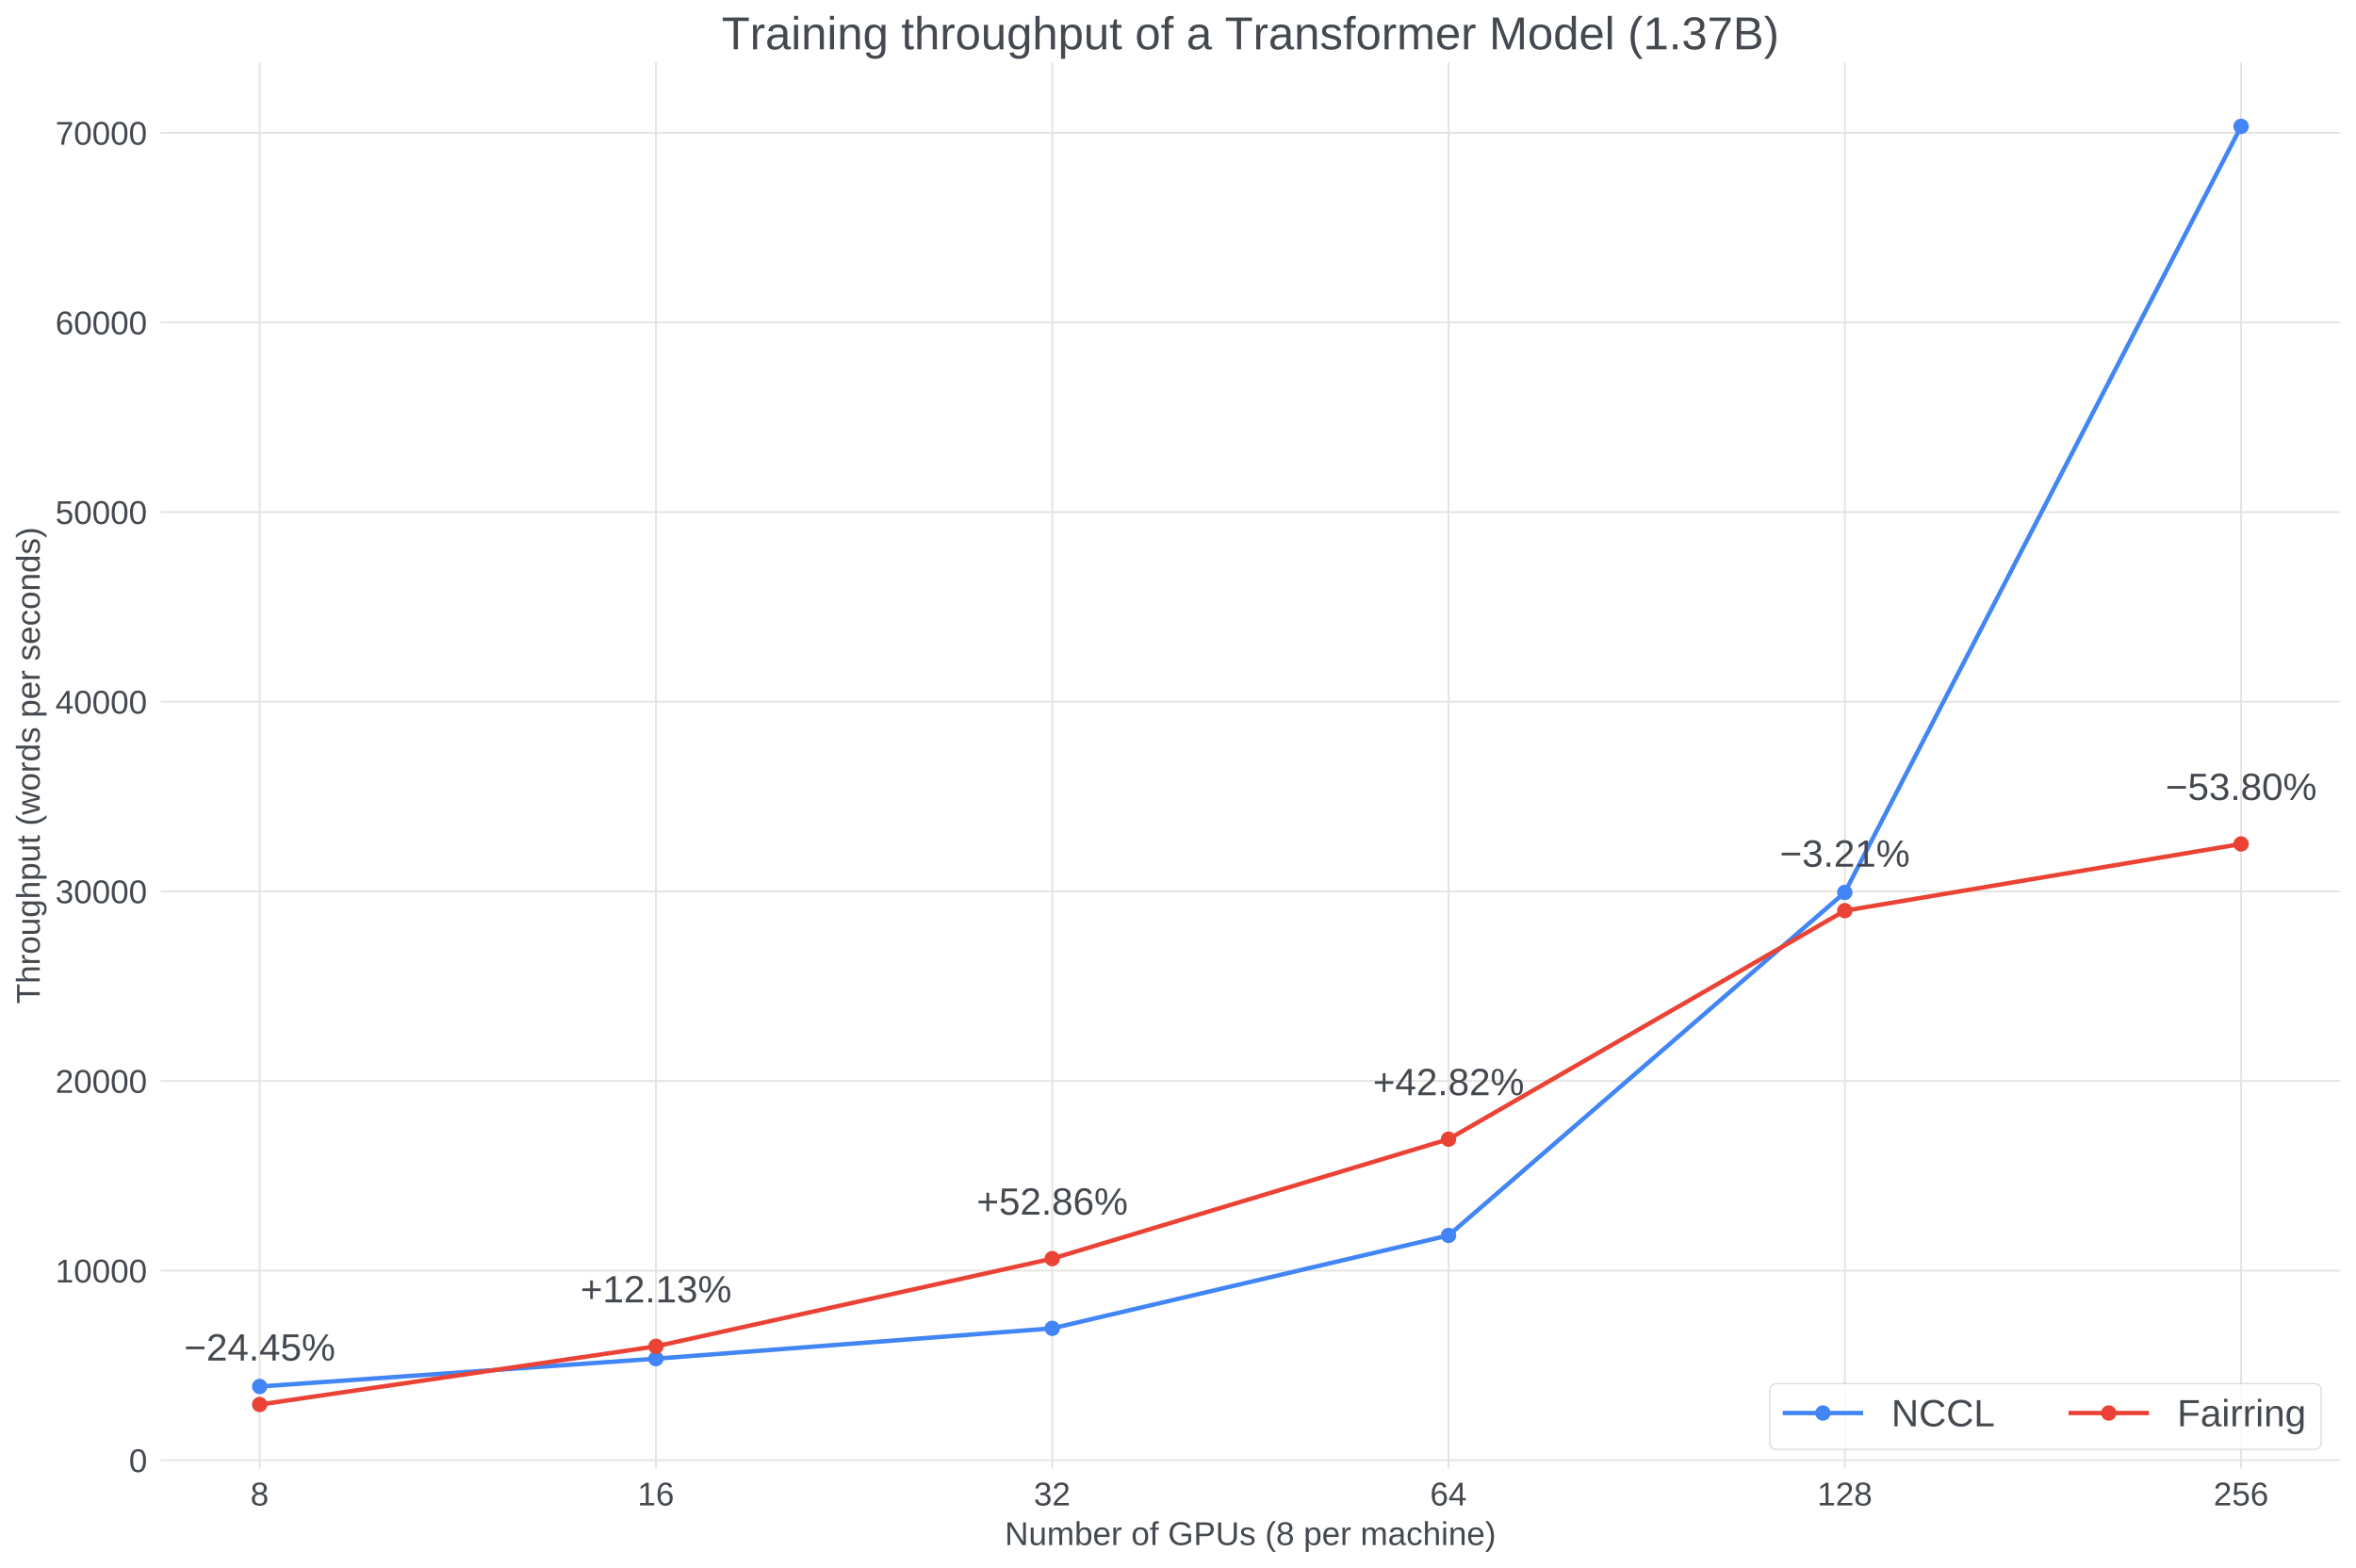 <?xml version="1.0" encoding="utf-8" standalone="no"?>
<!DOCTYPE svg PUBLIC "-//W3C//DTD SVG 1.1//EN"
  "http://www.w3.org/Graphics/SVG/1.1/DTD/svg11.dtd">
<!-- Created with matplotlib (https://matplotlib.org/) -->
<svg height="712.984pt" version="1.1" viewBox="0 0 1071.373 712.984" width="1071.373pt" xmlns="http://www.w3.org/2000/svg" xmlns:xlink="http://www.w3.org/1999/xlink">
 <defs>
  <style type="text/css">
*{stroke-linecap:butt;stroke-linejoin:round;}
  </style>
 </defs>
 <g id="figure_1">
  <g id="patch_1">
   <path d="M 0 712.984
L 1071.373 712.984
L 1071.373 0
L 0 0
z
" style="fill:#ffffff;"/>
  </g>
  <g id="axes_1">
   <g id="patch_2">
    <path d="M 73.033 667.818
L 1064.173 667.818
L 1064.173 28.418
L 73.033 28.418
z
" style="fill:#ffffff;"/>
   </g>
   <g id="matplotlib.axis_1">
    <g id="xtick_1">
     <g id="line2d_1">
      <path clip-path="url(#pa31ec04a45)" d="M 118.085 667.818
L 118.085 28.418
" style="fill:none;stroke:#e6e2df;stroke-linecap:square;stroke-width:0.8;"/>
     </g>
     <g id="line2d_2"/>
     <g id="text_1">
      <!-- $\mathdefault{8}$ -->
      <defs>
       <path d="M 51.266 19.188
Q 51.266 9.672 45.203 4.344
Q 39.156 -0.984 27.828 -0.984
Q 16.797 -0.984 10.562 4.234
Q 4.344 9.469 4.344 19.094
Q 4.344 25.828 8.203 30.422
Q 12.062 35.016 18.062 35.984
L 18.062 36.188
Q 12.453 37.5 9.203 41.891
Q 5.953 46.297 5.953 52.203
Q 5.953 60.062 11.828 64.938
Q 17.719 69.828 27.641 69.828
Q 37.797 69.828 43.672 65.031
Q 49.562 60.25 49.562 52.094
Q 49.562 46.188 46.281 41.797
Q 43.016 37.406 37.359 36.281
L 37.359 36.078
Q 43.953 35.016 47.609 30.5
Q 51.266 25.984 51.266 19.188
z
M 40.438 51.609
Q 40.438 63.281 27.641 63.281
Q 21.438 63.281 18.188 60.344
Q 14.938 57.422 14.938 51.609
Q 14.938 45.703 18.281 42.594
Q 21.625 39.5 27.734 39.5
Q 33.938 39.5 37.188 42.359
Q 40.438 45.219 40.438 51.609
z
M 42.141 20.016
Q 42.141 26.422 38.328 29.656
Q 34.516 32.906 27.641 32.906
Q 20.953 32.906 17.188 29.406
Q 13.422 25.922 13.422 19.828
Q 13.422 5.609 27.938 5.609
Q 35.109 5.609 38.625 9.047
Q 42.141 12.5 42.141 20.016
z
" id="LiberationSans-56"/>
      </defs>
      <g style="fill:#444950;" transform="translate(113.885 684.689)scale(0.15 -0.15)">
       <use transform="translate(0 0.172)" xlink:href="#LiberationSans-56"/>
      </g>
     </g>
    </g>
    <g id="xtick_2">
     <g id="line2d_3">
      <path clip-path="url(#pa31ec04a45)" d="M 298.292 667.818
L 298.292 28.418
" style="fill:none;stroke:#e6e2df;stroke-linecap:square;stroke-width:0.8;"/>
     </g>
     <g id="line2d_4"/>
     <g id="text_2">
      <!-- $\mathdefault{16}$ -->
      <defs>
       <path d="M 7.625 0
L 7.625 7.469
L 25.141 7.469
L 25.141 60.406
L 9.625 49.312
L 9.625 57.625
L 25.875 68.797
L 33.984 68.797
L 33.984 7.469
L 50.734 7.469
L 50.734 0
z
" id="LiberationSans-49"/>
       <path d="M 51.219 22.516
Q 51.219 11.625 45.312 5.312
Q 39.406 -0.984 29 -0.984
Q 17.391 -0.984 11.234 7.656
Q 5.078 16.312 5.078 32.812
Q 5.078 50.688 11.469 60.25
Q 17.875 69.828 29.688 69.828
Q 45.266 69.828 49.312 55.812
L 40.922 54.297
Q 38.328 62.703 29.594 62.703
Q 22.078 62.703 17.938 55.688
Q 13.812 48.688 13.812 35.406
Q 16.219 39.844 20.562 42.156
Q 24.906 44.484 30.516 44.484
Q 40.047 44.484 45.625 38.516
Q 51.219 32.562 51.219 22.516
z
M 42.281 22.125
Q 42.281 29.594 38.625 33.641
Q 34.969 37.703 28.422 37.703
Q 22.266 37.703 18.484 34.109
Q 14.703 30.516 14.703 24.219
Q 14.703 16.266 18.625 11.188
Q 22.562 6.109 28.719 6.109
Q 35.062 6.109 38.672 10.375
Q 42.281 14.656 42.281 22.125
z
" id="LiberationSans-54"/>
      </defs>
      <g style="fill:#444950;" transform="translate(289.892 684.689)scale(0.15 -0.15)">
       <use transform="translate(0 0.172)" xlink:href="#LiberationSans-49"/>
       <use transform="translate(55.615 0.172)" xlink:href="#LiberationSans-54"/>
      </g>
     </g>
    </g>
    <g id="xtick_3">
     <g id="line2d_5">
      <path clip-path="url(#pa31ec04a45)" d="M 478.499 667.818
L 478.499 28.418
" style="fill:none;stroke:#e6e2df;stroke-linecap:square;stroke-width:0.8;"/>
     </g>
     <g id="line2d_6"/>
     <g id="text_3">
      <!-- $\mathdefault{32}$ -->
      <defs>
       <path d="M 51.219 19
Q 51.219 9.469 45.156 4.234
Q 39.109 -0.984 27.875 -0.984
Q 17.438 -0.984 11.203 3.734
Q 4.984 8.453 3.812 17.672
L 12.891 18.5
Q 14.656 6.297 27.875 6.297
Q 34.516 6.297 38.297 9.562
Q 42.094 12.844 42.094 19.281
Q 42.094 24.906 37.766 28.047
Q 33.453 31.203 25.297 31.203
L 20.312 31.203
L 20.312 38.812
L 25.094 38.812
Q 32.328 38.812 36.297 41.969
Q 40.281 45.125 40.281 50.688
Q 40.281 56.203 37.031 59.391
Q 33.797 62.594 27.391 62.594
Q 21.578 62.594 17.984 59.609
Q 14.406 56.641 13.812 51.219
L 4.984 51.906
Q 5.953 60.359 11.984 65.094
Q 18.016 69.828 27.484 69.828
Q 37.844 69.828 43.578 65.016
Q 49.312 60.203 49.312 51.609
Q 49.312 45.016 45.625 40.891
Q 41.938 36.766 34.906 35.297
L 34.906 35.109
Q 42.625 34.281 46.922 29.938
Q 51.219 25.594 51.219 19
z
" id="LiberationSans-51"/>
       <path d="M 5.031 0
L 5.031 6.203
Q 7.516 11.922 11.109 16.281
Q 14.703 20.656 18.656 24.188
Q 22.609 27.734 26.484 30.766
Q 30.375 33.797 33.5 36.812
Q 36.625 39.844 38.547 43.156
Q 40.484 46.484 40.484 50.688
Q 40.484 56.344 37.156 59.469
Q 33.844 62.594 27.938 62.594
Q 22.312 62.594 18.672 59.547
Q 15.047 56.5 14.406 50.984
L 5.422 51.812
Q 6.391 60.062 12.422 64.938
Q 18.453 69.828 27.938 69.828
Q 38.328 69.828 43.922 64.922
Q 49.516 60.016 49.516 50.984
Q 49.516 46.969 47.672 43.016
Q 45.844 39.062 42.234 35.109
Q 38.625 31.156 28.422 22.859
Q 22.797 18.266 19.469 14.578
Q 16.156 10.891 14.703 7.469
L 50.594 7.469
L 50.594 0
z
" id="LiberationSans-50"/>
      </defs>
      <g style="fill:#444950;" transform="translate(470.099 684.689)scale(0.15 -0.15)">
       <use transform="translate(0 0.172)" xlink:href="#LiberationSans-51"/>
       <use transform="translate(55.615 0.172)" xlink:href="#LiberationSans-50"/>
      </g>
     </g>
    </g>
    <g id="xtick_4">
     <g id="line2d_7">
      <path clip-path="url(#pa31ec04a45)" d="M 658.707 667.818
L 658.707 28.418
" style="fill:none;stroke:#e6e2df;stroke-linecap:square;stroke-width:0.8;"/>
     </g>
     <g id="line2d_8"/>
     <g id="text_4">
      <!-- $\mathdefault{64}$ -->
      <defs>
       <path d="M 43.016 15.578
L 43.016 0
L 34.719 0
L 34.719 15.578
L 2.297 15.578
L 2.297 22.406
L 33.797 68.797
L 43.016 68.797
L 43.016 22.516
L 52.688 22.516
L 52.688 15.578
z
M 34.719 58.891
Q 34.625 58.594 33.344 56.297
Q 32.078 54 31.453 53.078
L 13.812 27.094
L 11.188 23.484
L 10.406 22.516
L 34.719 22.516
z
" id="LiberationSans-52"/>
      </defs>
      <g style="fill:#444950;" transform="translate(650.307 684.689)scale(0.15 -0.15)">
       <use transform="translate(0 0.172)" xlink:href="#LiberationSans-54"/>
       <use transform="translate(55.615 0.172)" xlink:href="#LiberationSans-52"/>
      </g>
     </g>
    </g>
    <g id="xtick_5">
     <g id="line2d_9">
      <path clip-path="url(#pa31ec04a45)" d="M 838.914 667.818
L 838.914 28.418
" style="fill:none;stroke:#e6e2df;stroke-linecap:square;stroke-width:0.8;"/>
     </g>
     <g id="line2d_10"/>
     <g id="text_5">
      <!-- $\mathdefault{128}$ -->
      <g style="fill:#444950;" transform="translate(826.389 684.689)scale(0.15 -0.15)">
       <use transform="translate(0 0.172)" xlink:href="#LiberationSans-49"/>
       <use transform="translate(55.615 0.172)" xlink:href="#LiberationSans-50"/>
       <use transform="translate(111.23 0.172)" xlink:href="#LiberationSans-56"/>
      </g>
     </g>
    </g>
    <g id="xtick_6">
     <g id="line2d_11">
      <path clip-path="url(#pa31ec04a45)" d="M 1019.121 667.818
L 1019.121 28.418
" style="fill:none;stroke:#e6e2df;stroke-linecap:square;stroke-width:0.8;"/>
     </g>
     <g id="line2d_12"/>
     <g id="text_6">
      <!-- $\mathdefault{256}$ -->
      <defs>
       <path d="M 51.422 22.406
Q 51.422 11.531 44.953 5.266
Q 38.484 -0.984 27 -0.984
Q 17.391 -0.984 11.469 3.219
Q 5.562 7.422 4 15.375
L 12.891 16.406
Q 15.672 6.203 27.203 6.203
Q 34.281 6.203 38.281 10.469
Q 42.281 14.75 42.281 22.219
Q 42.281 28.719 38.25 32.719
Q 34.234 36.719 27.391 36.719
Q 23.828 36.719 20.75 35.594
Q 17.672 34.469 14.594 31.781
L 6 31.781
L 8.297 68.797
L 47.406 68.797
L 47.406 61.328
L 16.312 61.328
L 14.984 39.5
Q 20.703 43.891 29.203 43.891
Q 39.359 43.891 45.391 37.938
Q 51.422 31.984 51.422 22.406
z
" id="LiberationSans-53"/>
      </defs>
      <g style="fill:#444950;" transform="translate(1006.596 684.689)scale(0.15 -0.15)">
       <use transform="translate(0 0.172)" xlink:href="#LiberationSans-50"/>
       <use transform="translate(55.615 0.172)" xlink:href="#LiberationSans-53"/>
       <use transform="translate(111.23 0.172)" xlink:href="#LiberationSans-54"/>
      </g>
     </g>
    </g>
    <g id="text_7">
     <!-- Number of GPUs (8 per machine) -->
     <defs>
      <path d="M 52.828 0
L 16.016 58.594
L 16.266 53.859
L 16.5 45.703
L 16.5 0
L 8.203 0
L 8.203 68.797
L 19.047 68.797
L 56.25 9.812
Q 55.672 19.391 55.672 23.688
L 55.672 68.797
L 64.062 68.797
L 64.062 0
z
" id="LiberationSans-78"/>
      <path d="M 15.328 52.828
L 15.328 19.344
Q 15.328 14.109 16.359 11.219
Q 17.391 8.344 19.625 7.078
Q 21.875 5.812 26.219 5.812
Q 32.562 5.812 36.219 10.156
Q 39.891 14.5 39.891 22.219
L 39.891 52.828
L 48.688 52.828
L 48.688 11.281
Q 48.688 2.047 48.969 0
L 40.672 0
Q 40.625 0.25 40.578 1.312
Q 40.531 2.391 40.453 3.781
Q 40.375 5.172 40.281 9.031
L 40.141 9.031
Q 37.109 3.562 33.125 1.281
Q 29.156 -0.984 23.25 -0.984
Q 14.547 -0.984 10.516 3.344
Q 6.5 7.672 6.5 17.625
L 6.5 52.828
z
" id="LiberationSans-117"/>
      <path d="M 37.5 0
L 37.5 33.5
Q 37.5 41.156 35.391 44.078
Q 33.297 47.016 27.828 47.016
Q 22.219 47.016 18.938 42.719
Q 15.672 38.422 15.672 30.609
L 15.672 0
L 6.938 0
L 6.938 41.547
Q 6.938 50.781 6.641 52.828
L 14.938 52.828
Q 14.984 52.594 15.031 51.516
Q 15.094 50.438 15.156 49.047
Q 15.234 47.656 15.328 43.797
L 15.484 43.797
Q 18.312 49.422 21.969 51.609
Q 25.641 53.812 30.906 53.812
Q 36.922 53.812 40.406 51.422
Q 43.891 49.031 45.266 43.797
L 45.406 43.797
Q 48.141 49.125 52.016 51.469
Q 55.906 53.812 61.422 53.812
Q 69.438 53.812 73.062 49.469
Q 76.703 45.125 76.703 35.203
L 76.703 0
L 68.016 0
L 68.016 33.5
Q 68.016 41.156 65.906 44.078
Q 63.812 47.016 58.344 47.016
Q 52.594 47.016 49.391 42.75
Q 46.188 38.484 46.188 30.609
L 46.188 0
z
" id="LiberationSans-109"/>
      <path d="M 51.422 26.656
Q 51.422 -0.984 31.984 -0.984
Q 25.984 -0.984 22 1.188
Q 18.016 3.375 15.531 8.203
L 15.438 8.203
Q 15.438 6.688 15.234 3.578
Q 15.047 0.484 14.938 0
L 6.453 0
Q 6.734 2.641 6.734 10.891
L 6.734 72.469
L 15.531 72.469
L 15.531 51.812
Q 15.531 48.641 15.328 44.344
L 15.531 44.344
Q 17.969 49.422 22 51.609
Q 26.031 53.812 31.984 53.812
Q 42 53.812 46.703 47.062
Q 51.422 40.328 51.422 26.656
z
M 42.188 26.375
Q 42.188 37.453 39.25 42.234
Q 36.328 47.016 29.734 47.016
Q 22.312 47.016 18.922 41.938
Q 15.531 36.859 15.531 25.828
Q 15.531 15.438 18.844 10.469
Q 22.172 5.516 29.641 5.516
Q 36.281 5.516 39.234 10.422
Q 42.188 15.328 42.188 26.375
z
" id="LiberationSans-98"/>
      <path d="M 13.484 24.562
Q 13.484 15.484 17.234 10.547
Q 21 5.609 28.219 5.609
Q 33.938 5.609 37.375 7.906
Q 40.828 10.203 42.047 13.719
L 49.75 11.531
Q 45.016 -0.984 28.219 -0.984
Q 16.5 -0.984 10.375 6
Q 4.25 12.984 4.25 26.766
Q 4.25 39.844 10.375 46.828
Q 16.5 53.812 27.875 53.812
Q 51.172 53.812 51.172 25.734
L 51.172 24.562
z
M 42.094 31.297
Q 41.359 39.656 37.844 43.484
Q 34.328 47.312 27.734 47.312
Q 21.344 47.312 17.609 43.031
Q 13.875 38.766 13.578 31.297
z
" id="LiberationSans-101"/>
      <path d="M 6.938 0
L 6.938 40.531
Q 6.938 46.094 6.641 52.828
L 14.938 52.828
Q 15.328 43.844 15.328 42.047
L 15.531 42.047
Q 17.625 48.828 20.359 51.312
Q 23.094 53.812 28.078 53.812
Q 29.828 53.812 31.641 53.328
L 31.641 45.266
Q 29.891 45.75 26.953 45.75
Q 21.484 45.75 18.594 41.031
Q 15.719 36.328 15.719 27.547
L 15.719 0
z
" id="LiberationSans-114"/>
      <path id="LiberationSans-32"/>
      <path d="M 51.422 26.469
Q 51.422 12.594 45.312 5.797
Q 39.203 -0.984 27.594 -0.984
Q 16.016 -0.984 10.109 6.078
Q 4.203 13.141 4.203 26.469
Q 4.203 53.812 27.875 53.812
Q 39.984 53.812 45.703 47.141
Q 51.422 40.484 51.422 26.469
z
M 42.188 26.469
Q 42.188 37.406 38.938 42.359
Q 35.688 47.312 28.031 47.312
Q 20.312 47.312 16.859 42.25
Q 13.422 37.203 13.422 26.469
Q 13.422 16.016 16.812 10.766
Q 20.219 5.516 27.484 5.516
Q 35.406 5.516 38.797 10.594
Q 42.188 15.672 42.188 26.469
z
" id="LiberationSans-111"/>
      <path d="M 17.625 46.438
L 17.625 0
L 8.844 0
L 8.844 46.438
L 1.422 46.438
L 1.422 52.828
L 8.844 52.828
L 8.844 58.797
Q 8.844 66.016 12.016 69.188
Q 15.188 72.359 21.734 72.359
Q 25.391 72.359 27.938 71.781
L 27.938 65.094
Q 25.734 65.484 24.031 65.484
Q 20.656 65.484 19.141 63.766
Q 17.625 62.062 17.625 57.562
L 17.625 52.828
L 27.938 52.828
L 27.938 46.438
z
" id="LiberationSans-102"/>
      <path d="M 5.031 34.719
Q 5.031 51.469 14.016 60.641
Q 23 69.828 39.266 69.828
Q 50.688 69.828 57.812 65.969
Q 64.938 62.109 68.797 53.609
L 59.906 50.984
Q 56.984 56.844 51.828 59.516
Q 46.688 62.203 39.016 62.203
Q 27.094 62.203 20.797 55
Q 14.5 47.797 14.5 34.719
Q 14.5 21.688 21.188 14.141
Q 27.875 6.594 39.703 6.594
Q 46.438 6.594 52.266 8.641
Q 58.109 10.688 61.719 14.203
L 61.719 26.609
L 41.156 26.609
L 41.156 34.422
L 70.312 34.422
L 70.312 10.688
Q 64.844 5.125 56.906 2.062
Q 48.969 -0.984 39.703 -0.984
Q 28.906 -0.984 21.094 3.312
Q 13.281 7.625 9.156 15.703
Q 5.031 23.781 5.031 34.719
z
" id="LiberationSans-71"/>
      <path d="M 61.422 48.094
Q 61.422 38.328 55.047 32.562
Q 48.688 26.812 37.75 26.812
L 17.531 26.812
L 17.531 0
L 8.203 0
L 8.203 68.797
L 37.156 68.797
Q 48.734 68.797 55.078 63.375
Q 61.422 57.953 61.422 48.094
z
M 52.047 48
Q 52.047 61.328 36.031 61.328
L 17.531 61.328
L 17.531 34.188
L 36.422 34.188
Q 52.047 34.188 52.047 48
z
" id="LiberationSans-80"/>
      <path d="M 35.688 -0.984
Q 27.25 -0.984 20.953 2.094
Q 14.656 5.172 11.188 11.031
Q 7.719 16.891 7.719 25
L 7.719 68.797
L 17.047 68.797
L 17.047 25.781
Q 17.047 16.359 21.828 11.469
Q 26.609 6.594 35.641 6.594
Q 44.922 6.594 50.062 11.641
Q 55.219 16.703 55.219 26.422
L 55.219 68.797
L 64.5 68.797
L 64.5 25.875
Q 64.5 17.531 60.953 11.469
Q 57.422 5.422 50.953 2.219
Q 44.484 -0.984 35.688 -0.984
z
" id="LiberationSans-85"/>
      <path d="M 46.391 14.594
Q 46.391 7.125 40.75 3.062
Q 35.109 -0.984 24.953 -0.984
Q 15.094 -0.984 9.734 2.266
Q 4.391 5.516 2.781 12.406
L 10.547 13.922
Q 11.672 9.672 15.188 7.688
Q 18.703 5.719 24.953 5.719
Q 31.641 5.719 34.734 7.766
Q 37.844 9.812 37.844 13.922
Q 37.844 17.047 35.688 19
Q 33.547 20.953 28.766 22.219
L 22.469 23.875
Q 14.891 25.828 11.688 27.703
Q 8.5 29.594 6.688 32.281
Q 4.891 34.969 4.891 38.875
Q 4.891 46.094 10.031 49.875
Q 15.188 53.656 25.047 53.656
Q 33.797 53.656 38.938 50.578
Q 44.094 47.516 45.453 40.719
L 37.547 39.75
Q 36.812 43.266 33.609 45.141
Q 30.422 47.016 25.047 47.016
Q 19.094 47.016 16.25 45.203
Q 13.422 43.406 13.422 39.75
Q 13.422 37.5 14.594 36.031
Q 15.766 34.578 18.062 33.547
Q 20.359 32.516 27.734 30.719
Q 34.719 28.953 37.797 27.469
Q 40.875 25.984 42.656 24.172
Q 44.438 22.359 45.406 19.984
Q 46.391 17.625 46.391 14.594
z
" id="LiberationSans-115"/>
      <path d="M 6.203 25.984
Q 6.203 40.094 10.625 51.312
Q 15.047 62.547 24.219 72.469
L 32.719 72.469
Q 23.578 62.312 19.312 50.875
Q 15.047 39.453 15.047 25.875
Q 15.047 12.359 19.266 0.969
Q 23.484 -10.406 32.719 -20.703
L 24.219 -20.703
Q 14.984 -10.75 10.594 0.5
Q 6.203 11.766 6.203 25.781
z
" id="LiberationSans-40"/>
      <path d="M 51.422 26.656
Q 51.422 -0.984 31.984 -0.984
Q 19.781 -0.984 15.578 8.203
L 15.328 8.203
Q 15.531 7.812 15.531 -0.094
L 15.531 -20.75
L 6.734 -20.75
L 6.734 42.047
Q 6.734 50.203 6.453 52.828
L 14.938 52.828
Q 14.984 52.641 15.078 51.438
Q 15.188 50.25 15.312 47.75
Q 15.438 45.266 15.438 44.344
L 15.625 44.344
Q 17.969 49.219 21.828 51.484
Q 25.688 53.766 31.984 53.766
Q 41.75 53.766 46.578 47.219
Q 51.422 40.672 51.422 26.656
z
M 42.188 26.469
Q 42.188 37.5 39.203 42.234
Q 36.234 46.969 29.734 46.969
Q 24.516 46.969 21.562 44.766
Q 18.609 42.578 17.062 37.906
Q 15.531 33.25 15.531 25.781
Q 15.531 15.375 18.844 10.438
Q 22.172 5.516 29.641 5.516
Q 36.188 5.516 39.188 10.328
Q 42.188 15.141 42.188 26.469
z
" id="LiberationSans-112"/>
      <path d="M 20.219 -0.984
Q 12.25 -0.984 8.25 3.219
Q 4.25 7.422 4.25 14.75
Q 4.25 22.953 9.641 27.344
Q 15.047 31.734 27.047 32.031
L 38.922 32.234
L 38.922 35.109
Q 38.922 41.547 36.188 44.328
Q 33.453 47.125 27.594 47.125
Q 21.688 47.125 19 45.109
Q 16.312 43.109 15.766 38.719
L 6.594 39.547
Q 8.844 53.812 27.781 53.812
Q 37.75 53.812 42.766 49.234
Q 47.797 44.672 47.797 36.031
L 47.797 13.281
Q 47.797 9.375 48.828 7.391
Q 49.859 5.422 52.734 5.422
Q 54 5.422 55.609 5.766
L 55.609 0.297
Q 52.297 -0.484 48.828 -0.484
Q 43.953 -0.484 41.719 2.078
Q 39.5 4.641 39.203 10.109
L 38.922 10.109
Q 35.547 4.047 31.078 1.531
Q 26.609 -0.984 20.219 -0.984
z
M 22.219 5.609
Q 27.047 5.609 30.812 7.812
Q 34.578 10.016 36.75 13.844
Q 38.922 17.672 38.922 21.734
L 38.922 26.078
L 29.297 25.875
Q 23.094 25.781 19.891 24.609
Q 16.703 23.438 14.984 21
Q 13.281 18.562 13.281 14.594
Q 13.281 10.297 15.594 7.953
Q 17.922 5.609 22.219 5.609
z
" id="LiberationSans-97"/>
      <path d="M 13.422 26.656
Q 13.422 16.109 16.734 11.031
Q 20.062 5.953 26.766 5.953
Q 31.453 5.953 34.594 8.484
Q 37.75 11.031 38.484 16.312
L 47.359 15.719
Q 46.344 8.109 40.875 3.562
Q 35.406 -0.984 27 -0.984
Q 15.922 -0.984 10.078 6.016
Q 4.25 13.031 4.25 26.469
Q 4.25 39.797 10.109 46.797
Q 15.969 53.812 26.906 53.812
Q 35.016 53.812 40.359 49.609
Q 45.703 45.406 47.078 38.031
L 38.031 37.359
Q 37.359 41.75 34.562 44.328
Q 31.781 46.922 26.656 46.922
Q 19.672 46.922 16.547 42.281
Q 13.422 37.641 13.422 26.656
z
" id="LiberationSans-99"/>
      <path d="M 15.484 43.797
Q 18.312 48.969 22.281 51.391
Q 26.266 53.812 32.375 53.812
Q 40.969 53.812 45.047 49.531
Q 49.125 45.266 49.125 35.203
L 49.125 0
L 40.281 0
L 40.281 33.5
Q 40.281 39.062 39.25 41.766
Q 38.234 44.484 35.891 45.75
Q 33.547 47.016 29.391 47.016
Q 23.188 47.016 19.453 42.719
Q 15.719 38.422 15.719 31.156
L 15.719 0
L 6.938 0
L 6.938 72.469
L 15.719 72.469
L 15.719 53.609
Q 15.719 50.641 15.547 47.453
Q 15.375 44.281 15.328 43.797
z
" id="LiberationSans-104"/>
      <path d="M 6.688 64.062
L 6.688 72.469
L 15.484 72.469
L 15.484 64.062
z
M 6.688 0
L 6.688 52.828
L 15.484 52.828
L 15.484 0
z
" id="LiberationSans-105"/>
      <path d="M 40.281 0
L 40.281 33.5
Q 40.281 38.719 39.25 41.594
Q 38.234 44.484 35.984 45.75
Q 33.734 47.016 29.391 47.016
Q 23.047 47.016 19.375 42.672
Q 15.719 38.328 15.719 30.609
L 15.719 0
L 6.938 0
L 6.938 41.547
Q 6.938 50.781 6.641 52.828
L 14.938 52.828
Q 14.984 52.594 15.031 51.516
Q 15.094 50.438 15.156 49.047
Q 15.234 47.656 15.328 43.797
L 15.484 43.797
Q 18.5 49.266 22.484 51.531
Q 26.469 53.812 32.375 53.812
Q 41.062 53.812 45.094 49.484
Q 49.125 45.172 49.125 35.203
L 49.125 0
z
" id="LiberationSans-110"/>
      <path d="M 27.094 25.781
Q 27.094 11.672 22.672 0.438
Q 18.266 -10.797 9.078 -20.703
L 0.594 -20.703
Q 9.766 -10.453 14.016 0.891
Q 18.266 12.25 18.266 25.875
Q 18.266 39.5 13.984 50.875
Q 9.719 62.25 0.594 72.469
L 9.078 72.469
Q 18.312 62.5 22.703 51.234
Q 27.094 39.984 27.094 25.984
z
" id="LiberationSans-41"/>
     </defs>
     <g style="fill:#444950;" transform="translate(456.904 702.672)scale(0.15 -0.15)">
      <use xlink:href="#LiberationSans-78"/>
      <use x="72.217" xlink:href="#LiberationSans-117"/>
      <use x="127.832" xlink:href="#LiberationSans-109"/>
      <use x="211.133" xlink:href="#LiberationSans-98"/>
      <use x="266.748" xlink:href="#LiberationSans-101"/>
      <use x="322.363" xlink:href="#LiberationSans-114"/>
      <use x="355.664" xlink:href="#LiberationSans-32"/>
      <use x="383.447" xlink:href="#LiberationSans-111"/>
      <use x="439.062" xlink:href="#LiberationSans-102"/>
      <use x="466.846" xlink:href="#LiberationSans-32"/>
      <use x="494.629" xlink:href="#LiberationSans-71"/>
      <use x="572.412" xlink:href="#LiberationSans-80"/>
      <use x="639.111" xlink:href="#LiberationSans-85"/>
      <use x="711.328" xlink:href="#LiberationSans-115"/>
      <use x="761.328" xlink:href="#LiberationSans-32"/>
      <use x="789.111" xlink:href="#LiberationSans-40"/>
      <use x="822.412" xlink:href="#LiberationSans-56"/>
      <use x="878.027" xlink:href="#LiberationSans-32"/>
      <use x="905.811" xlink:href="#LiberationSans-112"/>
      <use x="961.426" xlink:href="#LiberationSans-101"/>
      <use x="1017.041" xlink:href="#LiberationSans-114"/>
      <use x="1050.342" xlink:href="#LiberationSans-32"/>
      <use x="1078.125" xlink:href="#LiberationSans-109"/>
      <use x="1161.426" xlink:href="#LiberationSans-97"/>
      <use x="1217.041" xlink:href="#LiberationSans-99"/>
      <use x="1267.041" xlink:href="#LiberationSans-104"/>
      <use x="1322.656" xlink:href="#LiberationSans-105"/>
      <use x="1344.873" xlink:href="#LiberationSans-110"/>
      <use x="1400.488" xlink:href="#LiberationSans-101"/>
      <use x="1456.104" xlink:href="#LiberationSans-41"/>
     </g>
    </g>
   </g>
   <g id="matplotlib.axis_2">
    <g id="ytick_1">
     <g id="line2d_13">
      <path clip-path="url(#pa31ec04a45)" d="M 73.033 664.084
L 1064.173 664.084
" style="fill:none;stroke:#e6e2df;stroke-linecap:square;stroke-width:0.8;"/>
     </g>
     <g id="line2d_14"/>
     <g id="text_8">
      <!-- $\mathdefault{0}$ -->
      <defs>
       <path d="M 51.703 34.422
Q 51.703 17.188 45.625 8.094
Q 39.547 -0.984 27.688 -0.984
Q 15.828 -0.984 9.859 8.047
Q 3.906 17.094 3.906 34.422
Q 3.906 52.156 9.688 60.984
Q 15.484 69.828 27.984 69.828
Q 40.141 69.828 45.922 60.891
Q 51.703 51.953 51.703 34.422
z
M 42.781 34.422
Q 42.781 49.312 39.328 56
Q 35.891 62.703 27.984 62.703
Q 19.875 62.703 16.328 56.109
Q 12.797 49.516 12.797 34.422
Q 12.797 19.781 16.375 12.984
Q 19.969 6.203 27.781 6.203
Q 35.547 6.203 39.156 13.125
Q 42.781 20.062 42.781 34.422
z
" id="LiberationSans-48"/>
      </defs>
      <g style="fill:#444950;" transform="translate(58.633 669.519)scale(0.15 -0.15)">
       <use transform="translate(0 0.172)" xlink:href="#LiberationSans-48"/>
      </g>
     </g>
    </g>
    <g id="ytick_2">
     <g id="line2d_15">
      <path clip-path="url(#pa31ec04a45)" d="M 73.033 577.845
L 1064.173 577.845
" style="fill:none;stroke:#e6e2df;stroke-linecap:square;stroke-width:0.8;"/>
     </g>
     <g id="line2d_16"/>
     <g id="text_9">
      <!-- $\mathdefault{10000}$ -->
      <g style="fill:#444950;" transform="translate(25.183 583.28)scale(0.15 -0.15)">
       <use transform="translate(0 0.172)" xlink:href="#LiberationSans-49"/>
       <use transform="translate(55.615 0.172)" xlink:href="#LiberationSans-48"/>
       <use transform="translate(111.23 0.172)" xlink:href="#LiberationSans-48"/>
       <use transform="translate(166.846 0.172)" xlink:href="#LiberationSans-48"/>
       <use transform="translate(222.461 0.172)" xlink:href="#LiberationSans-48"/>
      </g>
     </g>
    </g>
    <g id="ytick_3">
     <g id="line2d_17">
      <path clip-path="url(#pa31ec04a45)" d="M 73.033 491.606
L 1064.173 491.606
" style="fill:none;stroke:#e6e2df;stroke-linecap:square;stroke-width:0.8;"/>
     </g>
     <g id="line2d_18"/>
     <g id="text_10">
      <!-- $\mathdefault{20000}$ -->
      <g style="fill:#444950;" transform="translate(25.183 497.041)scale(0.15 -0.15)">
       <use transform="translate(0 0.172)" xlink:href="#LiberationSans-50"/>
       <use transform="translate(55.615 0.172)" xlink:href="#LiberationSans-48"/>
       <use transform="translate(111.23 0.172)" xlink:href="#LiberationSans-48"/>
       <use transform="translate(166.846 0.172)" xlink:href="#LiberationSans-48"/>
       <use transform="translate(222.461 0.172)" xlink:href="#LiberationSans-48"/>
      </g>
     </g>
    </g>
    <g id="ytick_4">
     <g id="line2d_19">
      <path clip-path="url(#pa31ec04a45)" d="M 73.033 405.367
L 1064.173 405.367
" style="fill:none;stroke:#e6e2df;stroke-linecap:square;stroke-width:0.8;"/>
     </g>
     <g id="line2d_20"/>
     <g id="text_11">
      <!-- $\mathdefault{30000}$ -->
      <g style="fill:#444950;" transform="translate(25.183 410.802)scale(0.15 -0.15)">
       <use transform="translate(0 0.172)" xlink:href="#LiberationSans-51"/>
       <use transform="translate(55.615 0.172)" xlink:href="#LiberationSans-48"/>
       <use transform="translate(111.23 0.172)" xlink:href="#LiberationSans-48"/>
       <use transform="translate(166.846 0.172)" xlink:href="#LiberationSans-48"/>
       <use transform="translate(222.461 0.172)" xlink:href="#LiberationSans-48"/>
      </g>
     </g>
    </g>
    <g id="ytick_5">
     <g id="line2d_21">
      <path clip-path="url(#pa31ec04a45)" d="M 73.033 319.128
L 1064.173 319.128
" style="fill:none;stroke:#e6e2df;stroke-linecap:square;stroke-width:0.8;"/>
     </g>
     <g id="line2d_22"/>
     <g id="text_12">
      <!-- $\mathdefault{40000}$ -->
      <g style="fill:#444950;" transform="translate(25.183 324.563)scale(0.15 -0.15)">
       <use transform="translate(0 0.172)" xlink:href="#LiberationSans-52"/>
       <use transform="translate(55.615 0.172)" xlink:href="#LiberationSans-48"/>
       <use transform="translate(111.23 0.172)" xlink:href="#LiberationSans-48"/>
       <use transform="translate(166.846 0.172)" xlink:href="#LiberationSans-48"/>
       <use transform="translate(222.461 0.172)" xlink:href="#LiberationSans-48"/>
      </g>
     </g>
    </g>
    <g id="ytick_6">
     <g id="line2d_23">
      <path clip-path="url(#pa31ec04a45)" d="M 73.033 232.889
L 1064.173 232.889
" style="fill:none;stroke:#e6e2df;stroke-linecap:square;stroke-width:0.8;"/>
     </g>
     <g id="line2d_24"/>
     <g id="text_13">
      <!-- $\mathdefault{50000}$ -->
      <g style="fill:#444950;" transform="translate(25.183 238.324)scale(0.15 -0.15)">
       <use transform="translate(0 0.172)" xlink:href="#LiberationSans-53"/>
       <use transform="translate(55.615 0.172)" xlink:href="#LiberationSans-48"/>
       <use transform="translate(111.23 0.172)" xlink:href="#LiberationSans-48"/>
       <use transform="translate(166.846 0.172)" xlink:href="#LiberationSans-48"/>
       <use transform="translate(222.461 0.172)" xlink:href="#LiberationSans-48"/>
      </g>
     </g>
    </g>
    <g id="ytick_7">
     <g id="line2d_25">
      <path clip-path="url(#pa31ec04a45)" d="M 73.033 146.65
L 1064.173 146.65
" style="fill:none;stroke:#e6e2df;stroke-linecap:square;stroke-width:0.8;"/>
     </g>
     <g id="line2d_26"/>
     <g id="text_14">
      <!-- $\mathdefault{60000}$ -->
      <g style="fill:#444950;" transform="translate(25.183 152.085)scale(0.15 -0.15)">
       <use transform="translate(0 0.172)" xlink:href="#LiberationSans-54"/>
       <use transform="translate(55.615 0.172)" xlink:href="#LiberationSans-48"/>
       <use transform="translate(111.23 0.172)" xlink:href="#LiberationSans-48"/>
       <use transform="translate(166.846 0.172)" xlink:href="#LiberationSans-48"/>
       <use transform="translate(222.461 0.172)" xlink:href="#LiberationSans-48"/>
      </g>
     </g>
    </g>
    <g id="ytick_8">
     <g id="line2d_27">
      <path clip-path="url(#pa31ec04a45)" d="M 73.033 60.411
L 1064.173 60.411
" style="fill:none;stroke:#e6e2df;stroke-linecap:square;stroke-width:0.8;"/>
     </g>
     <g id="line2d_28"/>
     <g id="text_15">
      <!-- $\mathdefault{70000}$ -->
      <defs>
       <path d="M 50.594 61.672
Q 40.047 45.562 35.688 36.422
Q 31.344 27.297 29.172 18.406
Q 27 9.516 27 0
L 17.828 0
Q 17.828 13.188 23.406 27.75
Q 29 42.328 42.094 61.328
L 5.125 61.328
L 5.125 68.797
L 50.594 68.797
z
" id="LiberationSans-55"/>
      </defs>
      <g style="fill:#444950;" transform="translate(25.183 65.846)scale(0.15 -0.15)">
       <use transform="translate(0 0.172)" xlink:href="#LiberationSans-55"/>
       <use transform="translate(55.615 0.172)" xlink:href="#LiberationSans-48"/>
       <use transform="translate(111.23 0.172)" xlink:href="#LiberationSans-48"/>
       <use transform="translate(166.846 0.172)" xlink:href="#LiberationSans-48"/>
       <use transform="translate(222.461 0.172)" xlink:href="#LiberationSans-48"/>
      </g>
     </g>
    </g>
    <g id="text_16">
     <!-- Throughput (words per seconds) -->
     <defs>
      <path d="M 35.156 61.188
L 35.156 0
L 25.875 0
L 25.875 61.188
L 2.25 61.188
L 2.25 68.797
L 58.797 68.797
L 58.797 61.188
z
" id="LiberationSans-84"/>
      <path d="M 26.766 -20.75
Q 18.109 -20.75 12.984 -17.359
Q 7.859 -13.969 6.391 -7.719
L 15.234 -6.453
Q 16.109 -10.109 19.109 -12.078
Q 22.125 -14.062 27 -14.062
Q 40.141 -14.062 40.141 1.312
L 40.141 9.812
L 40.047 9.812
Q 37.547 4.734 33.203 2.172
Q 28.859 -0.391 23.047 -0.391
Q 13.328 -0.391 8.766 6.047
Q 4.203 12.5 4.203 26.312
Q 4.203 40.328 9.109 46.984
Q 14.016 53.656 24.031 53.656
Q 29.641 53.656 33.766 51.094
Q 37.891 48.531 40.141 43.797
L 40.234 43.797
Q 40.234 45.266 40.422 48.875
Q 40.625 52.484 40.828 52.828
L 49.172 52.828
Q 48.875 50.203 48.875 41.891
L 48.875 1.516
Q 48.875 -20.75 26.766 -20.75
z
M 40.141 26.422
Q 40.141 32.859 38.375 37.516
Q 36.625 42.188 33.422 44.656
Q 30.219 47.125 26.172 47.125
Q 19.438 47.125 16.359 42.234
Q 13.281 37.359 13.281 26.422
Q 13.281 15.578 16.156 10.844
Q 19.047 6.109 26.031 6.109
Q 30.172 6.109 33.391 8.547
Q 36.625 10.984 38.375 15.547
Q 40.141 20.125 40.141 26.422
z
" id="LiberationSans-103"/>
      <path d="M 27.047 0.391
Q 22.703 -0.781 18.172 -0.781
Q 7.625 -0.781 7.625 11.188
L 7.625 46.438
L 1.516 46.438
L 1.516 52.828
L 7.953 52.828
L 10.547 64.656
L 16.406 64.656
L 16.406 52.828
L 26.172 52.828
L 26.172 46.438
L 16.406 46.438
L 16.406 13.094
Q 16.406 9.281 17.641 7.734
Q 18.891 6.203 21.969 6.203
Q 23.734 6.203 27.047 6.891
z
" id="LiberationSans-116"/>
      <path d="M 57.328 0
L 47.125 0
L 37.891 37.359
L 36.141 45.609
Q 35.688 43.406 34.766 39.281
Q 33.844 35.156 24.812 0
L 14.656 0
L -0.141 52.828
L 8.547 52.828
L 17.484 16.938
Q 17.828 15.766 19.578 7.281
L 20.406 10.891
L 31.453 52.828
L 40.875 52.828
L 50.094 16.547
L 52.344 7.281
L 53.859 14.062
L 63.875 52.828
L 72.469 52.828
z
" id="LiberationSans-119"/>
      <path d="M 40.094 8.5
Q 37.641 3.422 33.609 1.219
Q 29.594 -0.984 23.641 -0.984
Q 13.625 -0.984 8.906 5.75
Q 4.203 12.5 4.203 26.172
Q 4.203 53.812 23.641 53.812
Q 29.641 53.812 33.641 51.609
Q 37.641 49.422 40.094 44.625
L 40.188 44.625
L 40.094 50.531
L 40.094 72.469
L 48.875 72.469
L 48.875 10.891
Q 48.875 2.641 49.172 0
L 40.766 0
Q 40.625 0.781 40.453 3.609
Q 40.281 6.453 40.281 8.5
z
M 13.422 26.469
Q 13.422 15.375 16.344 10.594
Q 19.281 5.812 25.875 5.812
Q 33.344 5.812 36.719 10.984
Q 40.094 16.156 40.094 27.047
Q 40.094 37.547 36.719 42.422
Q 33.344 47.312 25.984 47.312
Q 19.344 47.312 16.375 42.406
Q 13.422 37.5 13.422 26.469
z
" id="LiberationSans-100"/>
     </defs>
     <g style="fill:#444950;" transform="translate(18.07 456.497)rotate(-90)scale(0.15 -0.15)">
      <use xlink:href="#LiberationSans-84"/>
      <use x="61.084" xlink:href="#LiberationSans-104"/>
      <use x="116.699" xlink:href="#LiberationSans-114"/>
      <use x="150" xlink:href="#LiberationSans-111"/>
      <use x="205.615" xlink:href="#LiberationSans-117"/>
      <use x="261.23" xlink:href="#LiberationSans-103"/>
      <use x="316.846" xlink:href="#LiberationSans-104"/>
      <use x="372.461" xlink:href="#LiberationSans-112"/>
      <use x="428.076" xlink:href="#LiberationSans-117"/>
      <use x="483.691" xlink:href="#LiberationSans-116"/>
      <use x="511.475" xlink:href="#LiberationSans-32"/>
      <use x="539.258" xlink:href="#LiberationSans-40"/>
      <use x="572.559" xlink:href="#LiberationSans-119"/>
      <use x="644.775" xlink:href="#LiberationSans-111"/>
      <use x="700.391" xlink:href="#LiberationSans-114"/>
      <use x="733.691" xlink:href="#LiberationSans-100"/>
      <use x="789.307" xlink:href="#LiberationSans-115"/>
      <use x="839.307" xlink:href="#LiberationSans-32"/>
      <use x="867.09" xlink:href="#LiberationSans-112"/>
      <use x="922.705" xlink:href="#LiberationSans-101"/>
      <use x="978.32" xlink:href="#LiberationSans-114"/>
      <use x="1011.621" xlink:href="#LiberationSans-32"/>
      <use x="1039.404" xlink:href="#LiberationSans-115"/>
      <use x="1089.404" xlink:href="#LiberationSans-101"/>
      <use x="1145.02" xlink:href="#LiberationSans-99"/>
      <use x="1195.02" xlink:href="#LiberationSans-111"/>
      <use x="1250.635" xlink:href="#LiberationSans-110"/>
      <use x="1306.25" xlink:href="#LiberationSans-100"/>
      <use x="1361.865" xlink:href="#LiberationSans-115"/>
      <use x="1411.865" xlink:href="#LiberationSans-41"/>
     </g>
    </g>
   </g>
   <g id="line2d_29">
    <path clip-path="url(#pa31ec04a45)" d="M 118.085 630.558
L 298.292 617.904
L 478.499 604.114
L 658.707 561.856
L 838.914 405.866
L 1019.121 57.482
" style="fill:none;stroke:#4285f4;stroke-linecap:square;stroke-width:2;"/>
    <defs>
     <path d="M 0 3
C 0.796 3 1.559 2.684 2.121 2.121
C 2.684 1.559 3 0.796 3 0
C 3 -0.796 2.684 -1.559 2.121 -2.121
C 1.559 -2.684 0.796 -3 0 -3
C -0.796 -3 -1.559 -2.684 -2.121 -2.121
C -2.684 -1.559 -3 -0.796 -3 0
C -3 0.796 -2.684 1.559 -2.121 2.121
C -1.559 2.684 -0.796 3 0 3
z
" id="m30e3b2ffcf" style="stroke:#4285f4;"/>
    </defs>
    <g clip-path="url(#pa31ec04a45)">
     <use style="fill:#4285f4;stroke:#4285f4;" x="118.085" xlink:href="#m30e3b2ffcf" y="630.558"/>
     <use style="fill:#4285f4;stroke:#4285f4;" x="298.292" xlink:href="#m30e3b2ffcf" y="617.904"/>
     <use style="fill:#4285f4;stroke:#4285f4;" x="478.499" xlink:href="#m30e3b2ffcf" y="604.114"/>
     <use style="fill:#4285f4;stroke:#4285f4;" x="658.707" xlink:href="#m30e3b2ffcf" y="561.856"/>
     <use style="fill:#4285f4;stroke:#4285f4;" x="838.914" xlink:href="#m30e3b2ffcf" y="405.866"/>
     <use style="fill:#4285f4;stroke:#4285f4;" x="1019.121" xlink:href="#m30e3b2ffcf" y="57.482"/>
    </g>
   </g>
   <g id="line2d_30">
    <path clip-path="url(#pa31ec04a45)" d="M 118.085 638.755
L 298.292 612.301
L 478.499 572.413
L 658.707 518.078
L 838.914 414.163
L 1019.121 383.822
" style="fill:none;stroke:#ea4335;stroke-linecap:square;stroke-width:2;"/>
    <defs>
     <path d="M 0 3
C 0.796 3 1.559 2.684 2.121 2.121
C 2.684 1.559 3 0.796 3 0
C 3 -0.796 2.684 -1.559 2.121 -2.121
C 1.559 -2.684 0.796 -3 0 -3
C -0.796 -3 -1.559 -2.684 -2.121 -2.121
C -2.684 -1.559 -3 -0.796 -3 0
C -3 0.796 -2.684 1.559 -2.121 2.121
C -1.559 2.684 -0.796 3 0 3
z
" id="m004478e832" style="stroke:#ea4335;"/>
    </defs>
    <g clip-path="url(#pa31ec04a45)">
     <use style="fill:#ea4335;stroke:#ea4335;" x="118.085" xlink:href="#m004478e832" y="638.755"/>
     <use style="fill:#ea4335;stroke:#ea4335;" x="298.292" xlink:href="#m004478e832" y="612.301"/>
     <use style="fill:#ea4335;stroke:#ea4335;" x="478.499" xlink:href="#m004478e832" y="572.413"/>
     <use style="fill:#ea4335;stroke:#ea4335;" x="658.707" xlink:href="#m004478e832" y="518.078"/>
     <use style="fill:#ea4335;stroke:#ea4335;" x="838.914" xlink:href="#m004478e832" y="414.163"/>
     <use style="fill:#ea4335;stroke:#ea4335;" x="1019.121" xlink:href="#m004478e832" y="383.822"/>
    </g>
   </g>
   <g id="patch_3">
    <path d="M 73.033 667.818
L 73.033 28.418
" style="fill:none;"/>
   </g>
   <g id="patch_4">
    <path d="M 1064.173 667.818
L 1064.173 28.418
" style="fill:none;"/>
   </g>
   <g id="patch_5">
    <path d="M 73.033 667.818
L 1064.173 667.818
" style="fill:none;"/>
   </g>
   <g id="patch_6">
    <path d="M 73.033 28.418
L 1064.173 28.418
" style="fill:none;"/>
   </g>
   <g id="text_17">
    <!-- −24.45% -->
    <defs>
     <path d="M 4.938 29.688
L 4.938 36.812
L 53.516 36.812
L 53.516 29.688
z
" id="LiberationSans-8722"/>
     <path d="M 9.125 0
L 9.125 10.688
L 18.656 10.688
L 18.656 0
z
" id="LiberationSans-46"/>
     <path d="M 85.359 21.188
Q 85.359 10.688 81.391 5.047
Q 77.438 -0.594 69.734 -0.594
Q 62.109 -0.594 58.219 4.906
Q 54.344 10.406 54.344 21.188
Q 54.344 32.328 58.078 37.766
Q 61.812 43.219 69.922 43.219
Q 77.938 43.219 81.641 37.625
Q 85.359 32.031 85.359 21.188
z
M 25.734 0
L 18.172 0
L 63.188 68.797
L 70.844 68.797
z
M 19.234 69.391
Q 27 69.391 30.75 63.922
Q 34.516 58.453 34.516 47.609
Q 34.516 37.016 30.641 31.297
Q 26.766 25.594 19.047 25.594
Q 11.328 25.594 7.438 31.25
Q 3.562 36.922 3.562 47.609
Q 3.562 58.5 7.312 63.938
Q 11.078 69.391 19.234 69.391
z
M 78.125 21.188
Q 78.125 29.938 76.234 33.859
Q 74.359 37.797 69.922 37.797
Q 65.484 37.797 63.5 33.938
Q 61.531 30.078 61.531 21.188
Q 61.531 12.844 63.453 8.812
Q 65.375 4.781 69.828 4.781
Q 74.125 4.781 76.125 8.859
Q 78.125 12.938 78.125 21.188
z
M 27.344 47.609
Q 27.344 56.203 25.484 60.156
Q 23.641 64.109 19.234 64.109
Q 14.656 64.109 12.703 60.219
Q 10.75 56.344 10.75 47.609
Q 10.75 39.156 12.703 35.125
Q 14.656 31.109 19.141 31.109
Q 23.391 31.109 25.359 35.203
Q 27.344 39.312 27.344 47.609
z
" id="LiberationSans-37"/>
    </defs>
    <g style="fill:#444950;" transform="translate(83.737 618.755)scale(0.173 -0.173)">
     <use xlink:href="#LiberationSans-8722"/>
     <use x="58.398" xlink:href="#LiberationSans-50"/>
     <use x="114.014" xlink:href="#LiberationSans-52"/>
     <use x="169.629" xlink:href="#LiberationSans-46"/>
     <use x="197.412" xlink:href="#LiberationSans-52"/>
     <use x="253.027" xlink:href="#LiberationSans-53"/>
     <use x="308.643" xlink:href="#LiberationSans-37"/>
    </g>
   </g>
   <g id="text_18">
    <!-- +12.13% -->
    <defs>
     <path d="M 32.766 29.688
L 32.766 8.797
L 25.594 8.797
L 25.594 29.688
L 4.891 29.688
L 4.891 36.812
L 25.594 36.812
L 25.594 57.719
L 32.766 57.719
L 32.766 36.812
L 53.469 36.812
L 53.469 29.688
z
" id="LiberationSans-43"/>
    </defs>
    <g style="fill:#444950;" transform="translate(263.944 592.301)scale(0.173 -0.173)">
     <use xlink:href="#LiberationSans-43"/>
     <use x="58.398" xlink:href="#LiberationSans-49"/>
     <use x="114.014" xlink:href="#LiberationSans-50"/>
     <use x="169.629" xlink:href="#LiberationSans-46"/>
     <use x="197.412" xlink:href="#LiberationSans-49"/>
     <use x="253.027" xlink:href="#LiberationSans-51"/>
     <use x="308.643" xlink:href="#LiberationSans-37"/>
    </g>
   </g>
   <g id="text_19">
    <!-- +52.86% -->
    <g style="fill:#444950;" transform="translate(444.151 552.413)scale(0.173 -0.173)">
     <use xlink:href="#LiberationSans-43"/>
     <use x="58.398" xlink:href="#LiberationSans-53"/>
     <use x="114.014" xlink:href="#LiberationSans-50"/>
     <use x="169.629" xlink:href="#LiberationSans-46"/>
     <use x="197.412" xlink:href="#LiberationSans-56"/>
     <use x="253.027" xlink:href="#LiberationSans-54"/>
     <use x="308.643" xlink:href="#LiberationSans-37"/>
    </g>
   </g>
   <g id="text_20">
    <!-- +42.82% -->
    <g style="fill:#444950;" transform="translate(624.359 498.078)scale(0.173 -0.173)">
     <use xlink:href="#LiberationSans-43"/>
     <use x="58.398" xlink:href="#LiberationSans-52"/>
     <use x="114.014" xlink:href="#LiberationSans-50"/>
     <use x="169.629" xlink:href="#LiberationSans-46"/>
     <use x="197.412" xlink:href="#LiberationSans-56"/>
     <use x="253.027" xlink:href="#LiberationSans-50"/>
     <use x="308.643" xlink:href="#LiberationSans-37"/>
    </g>
   </g>
   <g id="text_21">
    <!-- −3.21% -->
    <g style="fill:#444950;" transform="translate(809.371 394.163)scale(0.173 -0.173)">
     <use xlink:href="#LiberationSans-8722"/>
     <use x="58.398" xlink:href="#LiberationSans-51"/>
     <use x="114.014" xlink:href="#LiberationSans-46"/>
     <use x="141.797" xlink:href="#LiberationSans-50"/>
     <use x="197.412" xlink:href="#LiberationSans-49"/>
     <use x="253.027" xlink:href="#LiberationSans-37"/>
    </g>
   </g>
   <g id="text_22">
    <!-- −53.80% -->
    <g style="fill:#444950;" transform="translate(984.773 363.822)scale(0.173 -0.173)">
     <use xlink:href="#LiberationSans-8722"/>
     <use x="58.398" xlink:href="#LiberationSans-53"/>
     <use x="114.014" xlink:href="#LiberationSans-51"/>
     <use x="169.629" xlink:href="#LiberationSans-46"/>
     <use x="197.412" xlink:href="#LiberationSans-56"/>
     <use x="253.027" xlink:href="#LiberationSans-48"/>
     <use x="308.643" xlink:href="#LiberationSans-37"/>
    </g>
   </g>
   <g id="text_23">
    <!-- Training throughput of a Transformer Model (1.37B) -->
    <defs>
     <path d="M 66.703 0
L 66.703 45.906
Q 66.703 53.516 67.141 60.547
Q 64.75 51.812 62.844 46.875
L 45.062 0
L 38.531 0
L 20.516 46.875
L 17.781 55.172
L 16.156 60.547
L 16.312 55.125
L 16.5 45.906
L 16.5 0
L 8.203 0
L 8.203 68.797
L 20.453 68.797
L 38.766 21.094
Q 39.75 18.219 40.641 14.922
Q 41.547 11.625 41.844 10.156
Q 42.234 12.109 43.484 16.078
Q 44.734 20.062 45.172 21.094
L 63.141 68.797
L 75.094 68.797
L 75.094 0
z
" id="LiberationSans-77"/>
     <path d="M 6.734 0
L 6.734 72.469
L 15.531 72.469
L 15.531 0
z
" id="LiberationSans-108"/>
     <path d="M 61.422 19.391
Q 61.422 10.203 54.734 5.094
Q 48.047 0 36.141 0
L 8.203 0
L 8.203 68.797
L 33.203 68.797
Q 57.422 68.797 57.422 52.094
Q 57.422 46 54 41.844
Q 50.594 37.703 44.344 36.281
Q 52.547 35.297 56.984 30.781
Q 61.422 26.266 61.422 19.391
z
M 48.047 50.984
Q 48.047 56.547 44.234 58.938
Q 40.438 61.328 33.203 61.328
L 17.531 61.328
L 17.531 39.547
L 33.203 39.547
Q 40.672 39.547 44.359 42.359
Q 48.047 45.172 48.047 50.984
z
M 52 20.125
Q 52 32.281 34.906 32.281
L 17.531 32.281
L 17.531 7.469
L 35.641 7.469
Q 44.188 7.469 48.094 10.641
Q 52 13.812 52 20.125
z
" id="LiberationSans-66"/>
    </defs>
    <g style="fill:#444950;" transform="translate(328.186 22.418)scale(0.21 -0.21)">
     <use xlink:href="#LiberationSans-84"/>
     <use x="61.037" xlink:href="#LiberationSans-114"/>
     <use x="94.338" xlink:href="#LiberationSans-97"/>
     <use x="149.953" xlink:href="#LiberationSans-105"/>
     <use x="172.17" xlink:href="#LiberationSans-110"/>
     <use x="227.785" xlink:href="#LiberationSans-105"/>
     <use x="250.002" xlink:href="#LiberationSans-110"/>
     <use x="305.617" xlink:href="#LiberationSans-103"/>
     <use x="361.232" xlink:href="#LiberationSans-32"/>
     <use x="389.016" xlink:href="#LiberationSans-116"/>
     <use x="416.799" xlink:href="#LiberationSans-104"/>
     <use x="472.414" xlink:href="#LiberationSans-114"/>
     <use x="505.715" xlink:href="#LiberationSans-111"/>
     <use x="561.33" xlink:href="#LiberationSans-117"/>
     <use x="616.945" xlink:href="#LiberationSans-103"/>
     <use x="672.561" xlink:href="#LiberationSans-104"/>
     <use x="728.176" xlink:href="#LiberationSans-112"/>
     <use x="783.791" xlink:href="#LiberationSans-117"/>
     <use x="839.406" xlink:href="#LiberationSans-116"/>
     <use x="867.189" xlink:href="#LiberationSans-32"/>
     <use x="894.973" xlink:href="#LiberationSans-111"/>
     <use x="950.588" xlink:href="#LiberationSans-102"/>
     <use x="978.371" xlink:href="#LiberationSans-32"/>
     <use x="1006.154" xlink:href="#LiberationSans-97"/>
     <use x="1061.77" xlink:href="#LiberationSans-32"/>
     <use x="1089.537" xlink:href="#LiberationSans-84"/>
     <use x="1150.574" xlink:href="#LiberationSans-114"/>
     <use x="1183.875" xlink:href="#LiberationSans-97"/>
     <use x="1239.49" xlink:href="#LiberationSans-110"/>
     <use x="1295.105" xlink:href="#LiberationSans-115"/>
     <use x="1345.105" xlink:href="#LiberationSans-102"/>
     <use x="1372.889" xlink:href="#LiberationSans-111"/>
     <use x="1428.504" xlink:href="#LiberationSans-114"/>
     <use x="1461.805" xlink:href="#LiberationSans-109"/>
     <use x="1545.105" xlink:href="#LiberationSans-101"/>
     <use x="1600.721" xlink:href="#LiberationSans-114"/>
     <use x="1634.021" xlink:href="#LiberationSans-32"/>
     <use x="1661.805" xlink:href="#LiberationSans-77"/>
     <use x="1745.105" xlink:href="#LiberationSans-111"/>
     <use x="1800.721" xlink:href="#LiberationSans-100"/>
     <use x="1856.336" xlink:href="#LiberationSans-101"/>
     <use x="1911.951" xlink:href="#LiberationSans-108"/>
     <use x="1934.168" xlink:href="#LiberationSans-32"/>
     <use x="1961.951" xlink:href="#LiberationSans-40"/>
     <use x="1995.252" xlink:href="#LiberationSans-49"/>
     <use x="2050.867" xlink:href="#LiberationSans-46"/>
     <use x="2078.65" xlink:href="#LiberationSans-51"/>
     <use x="2134.266" xlink:href="#LiberationSans-55"/>
     <use x="2189.881" xlink:href="#LiberationSans-66"/>
     <use x="2256.58" xlink:href="#LiberationSans-41"/>
    </g>
   </g>
   <g id="legend_1">
    <g id="patch_7">
     <path d="M 808.221 659.178
L 1052.077 659.178
Q 1055.533 659.178 1055.533 655.722
L 1055.533 632.702
Q 1055.533 629.246 1052.077 629.246
L 808.221 629.246
Q 804.765 629.246 804.765 632.702
L 804.765 655.722
Q 804.765 659.178 808.221 659.178
z
" style="fill:#ffffff;opacity:0.8;stroke:#cccccc;stroke-linejoin:miter;stroke-width:0.5;"/>
    </g>
    <g id="line2d_31">
     <path d="M 811.677 642.633
L 846.237 642.633
" style="fill:none;stroke:#4285f4;stroke-linecap:square;stroke-width:2;"/>
    </g>
    <g id="line2d_32">
     <g>
      <use style="fill:#4285f4;stroke:#4285f4;" x="828.957" xlink:href="#m30e3b2ffcf" y="642.633"/>
     </g>
    </g>
    <g id="text_24">
     <!-- NCCL -->
     <defs>
      <path d="M 38.672 62.203
Q 27.25 62.203 20.891 54.859
Q 14.547 47.516 14.547 34.719
Q 14.547 22.078 21.156 14.375
Q 27.781 6.688 39.062 6.688
Q 53.516 6.688 60.797 21
L 68.406 17.188
Q 64.156 8.297 56.469 3.656
Q 48.781 -0.984 38.625 -0.984
Q 28.219 -0.984 20.625 3.344
Q 13.031 7.672 9.047 15.703
Q 5.078 23.734 5.078 34.719
Q 5.078 51.172 13.969 60.5
Q 22.859 69.828 38.578 69.828
Q 49.562 69.828 56.938 65.531
Q 64.312 61.234 67.781 52.781
L 58.938 49.859
Q 56.547 55.859 51.25 59.031
Q 45.953 62.203 38.672 62.203
z
" id="LiberationSans-67"/>
      <path d="M 8.203 0
L 8.203 68.797
L 17.531 68.797
L 17.531 7.625
L 52.297 7.625
L 52.297 0
z
" id="LiberationSans-76"/>
     </defs>
     <g style="fill:#444950;" transform="translate(860.061 648.681)scale(0.173 -0.173)">
      <use xlink:href="#LiberationSans-78"/>
      <use x="72.217" xlink:href="#LiberationSans-67"/>
      <use x="144.434" xlink:href="#LiberationSans-67"/>
      <use x="216.65" xlink:href="#LiberationSans-76"/>
     </g>
    </g>
    <g id="line2d_33">
     <path d="M 941.669 642.633
L 976.229 642.633
" style="fill:none;stroke:#ea4335;stroke-linecap:square;stroke-width:2;"/>
    </g>
    <g id="line2d_34">
     <g>
      <use style="fill:#ea4335;stroke:#ea4335;" x="958.949" xlink:href="#m004478e832" y="642.633"/>
     </g>
    </g>
    <g id="text_25">
     <!-- Fairring -->
     <defs>
      <path d="M 17.531 61.188
L 17.531 35.594
L 55.906 35.594
L 55.906 27.875
L 17.531 27.875
L 17.531 0
L 8.203 0
L 8.203 68.797
L 57.078 68.797
L 57.078 61.188
z
" id="LiberationSans-70"/>
     </defs>
     <g style="fill:#444950;" transform="translate(990.053 648.681)scale(0.173 -0.173)">
      <use xlink:href="#LiberationSans-70"/>
      <use x="61.084" xlink:href="#LiberationSans-97"/>
      <use x="116.699" xlink:href="#LiberationSans-105"/>
      <use x="138.916" xlink:href="#LiberationSans-114"/>
      <use x="172.217" xlink:href="#LiberationSans-114"/>
      <use x="205.518" xlink:href="#LiberationSans-105"/>
      <use x="227.734" xlink:href="#LiberationSans-110"/>
      <use x="283.35" xlink:href="#LiberationSans-103"/>
     </g>
    </g>
   </g>
  </g>
 </g>
 <defs>
  <clipPath id="pa31ec04a45">
   <rect height="639.4" width="991.14" x="73.033" y="28.418"/>
  </clipPath>
 </defs>
</svg>
